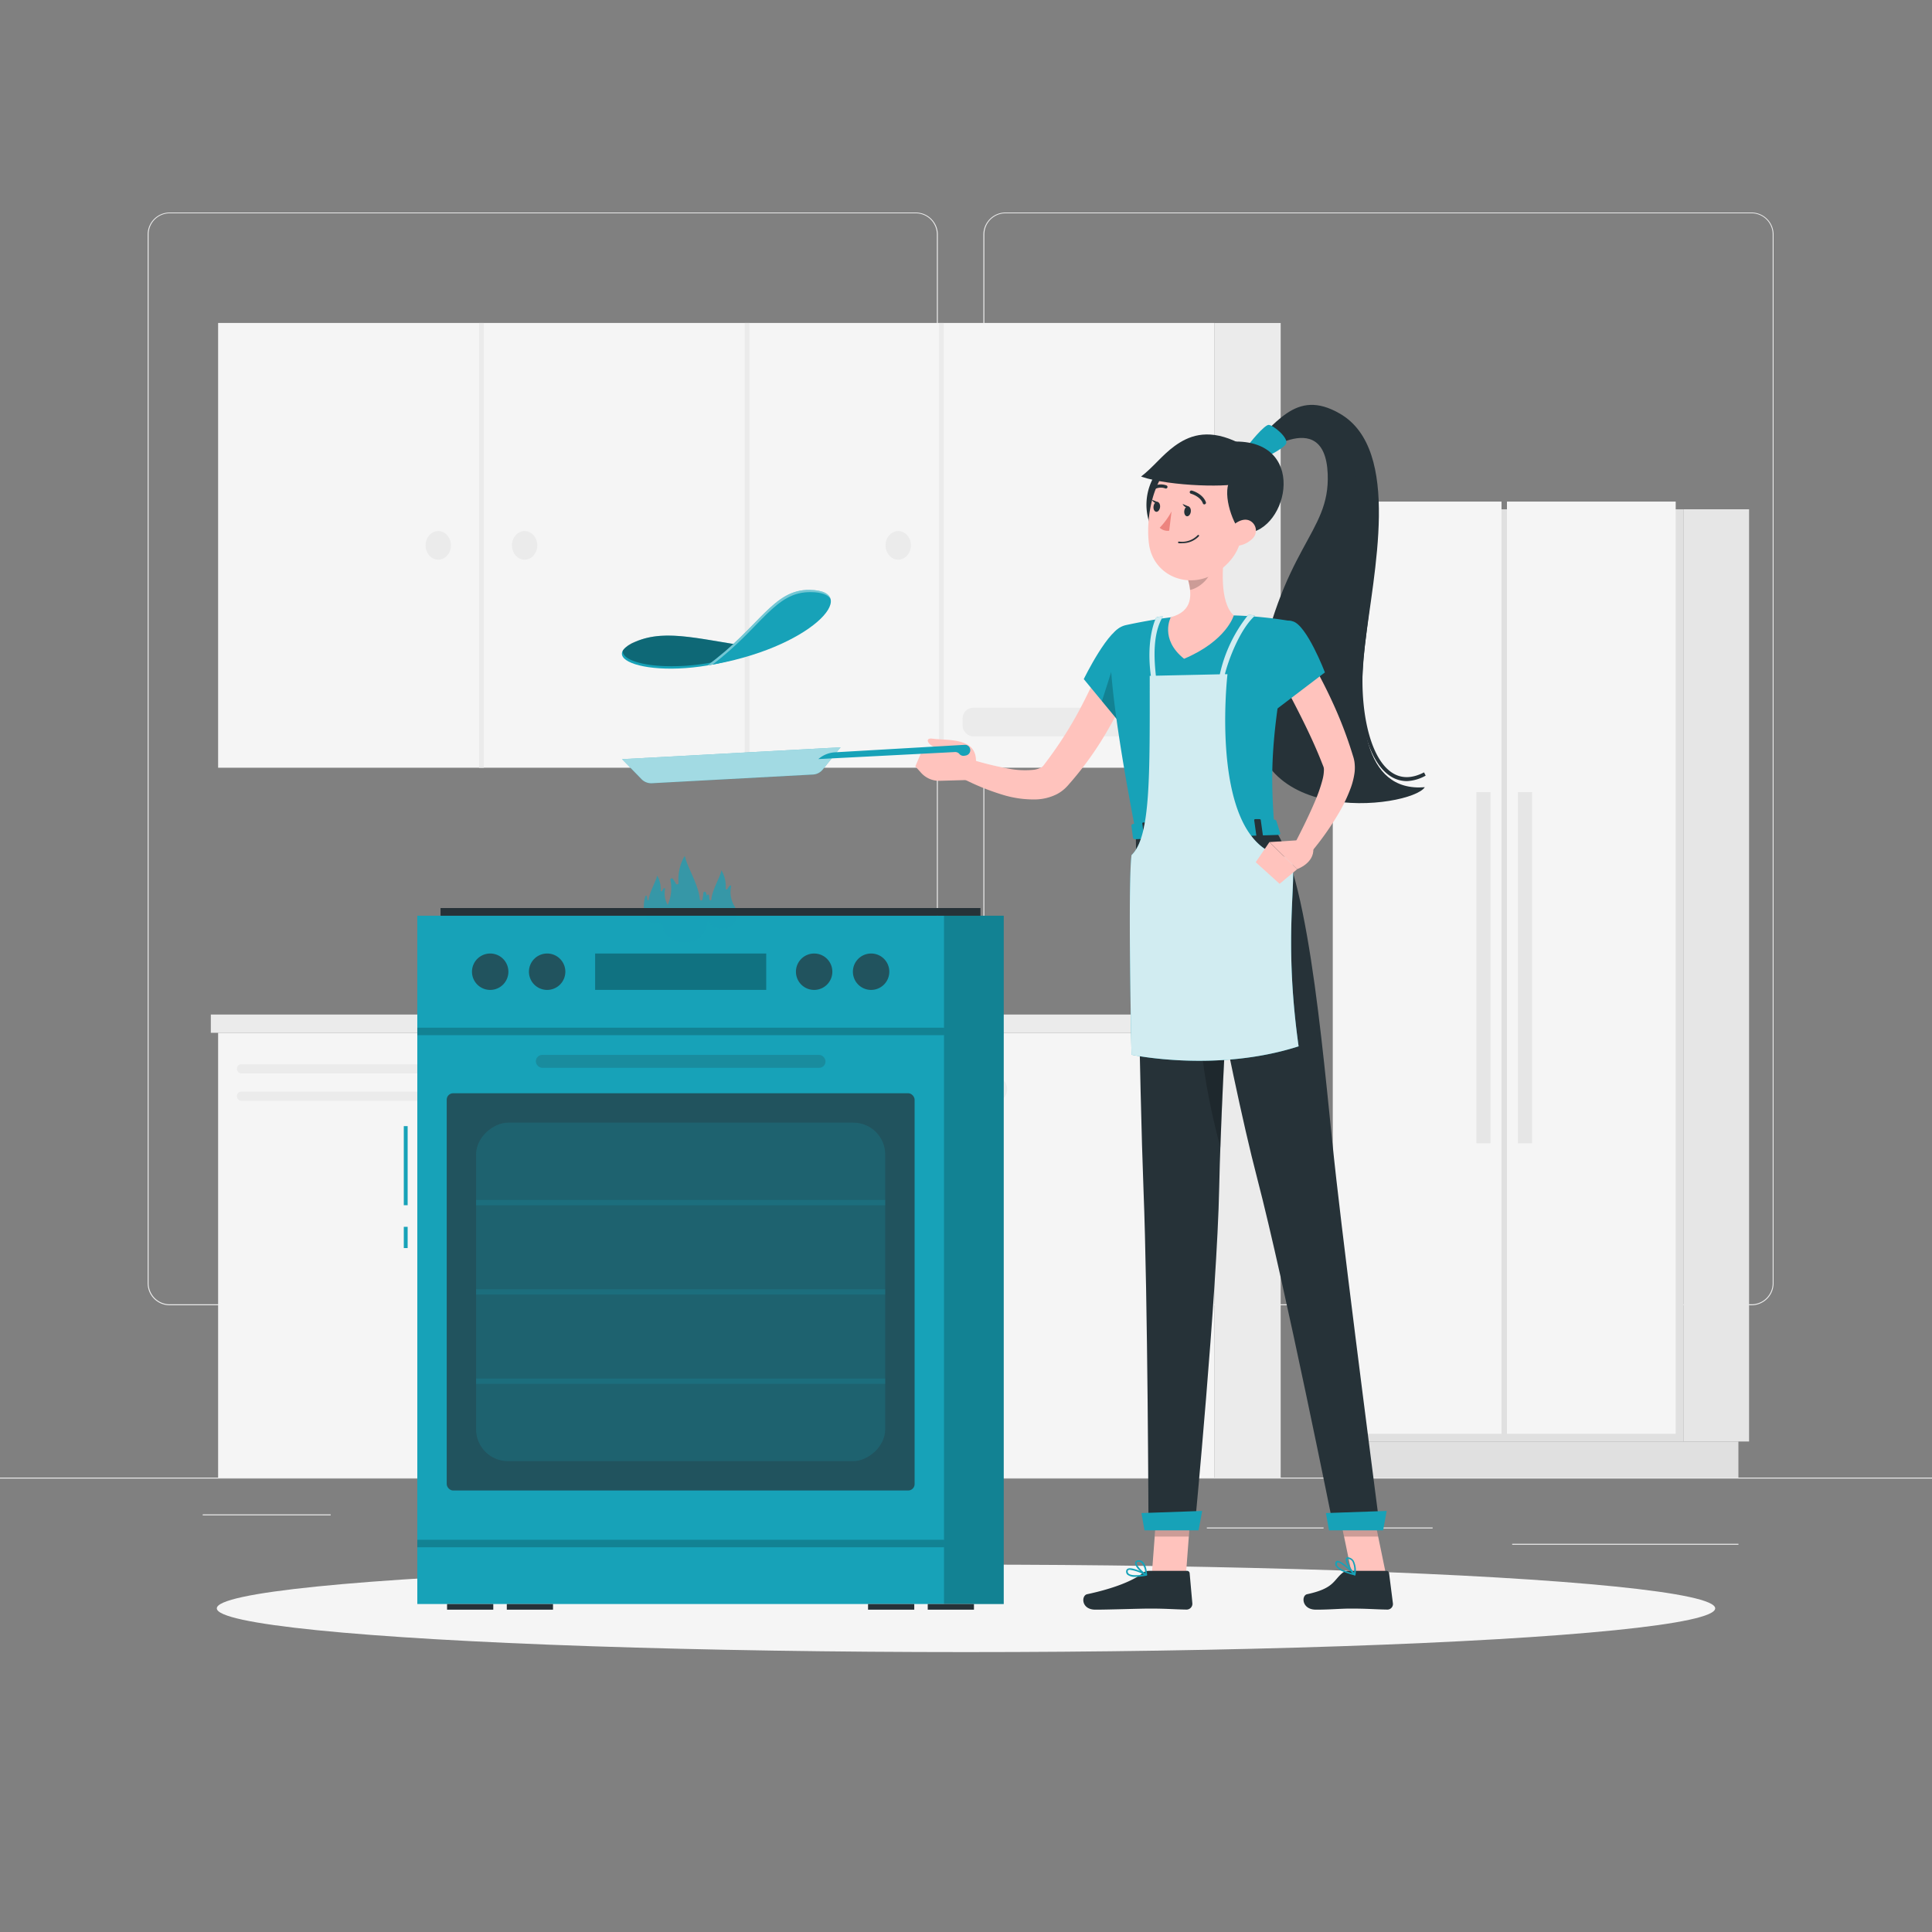 <svg xmlns="http://www.w3.org/2000/svg" viewBox="0 0 500 500"><rect x="0" y="0" width="500" height="500" fill="#808080" stroke="none"/><g id="freepik--background-complete--inject-2"><rect y="382.4" width="500" height="0.25" style="fill:#ebebeb"></rect><rect x="52.46" y="391.92" width="33.12" height="0.25" style="fill:#ebebeb"></rect><rect x="171.14" y="389.21" width="46.75" height="0.25" style="fill:#ebebeb"></rect><rect x="112.8" y="399.65" width="19.19" height="0.25" style="fill:#ebebeb"></rect><rect x="312.33" y="395.31" width="30.21" height="0.25" style="fill:#ebebeb"></rect><rect x="351.44" y="395.31" width="19.32" height="0.25" style="fill:#ebebeb"></rect><rect x="391.35" y="399.53" width="58.56" height="0.25" style="fill:#ebebeb"></rect><path d="M237,337.8H43.91a5.71,5.71,0,0,1-5.7-5.71V60.66A5.71,5.71,0,0,1,43.91,55H237a5.71,5.71,0,0,1,5.71,5.71V332.09A5.71,5.71,0,0,1,237,337.8ZM43.91,55.2a5.46,5.46,0,0,0-5.45,5.46V332.09a5.46,5.46,0,0,0,5.45,5.46H237a5.47,5.47,0,0,0,5.46-5.46V60.66A5.47,5.47,0,0,0,237,55.2Z" style="fill:#ebebeb"></path><path d="M453.31,337.8H260.21a5.72,5.72,0,0,1-5.71-5.71V60.66A5.72,5.72,0,0,1,260.21,55h193.1A5.71,5.71,0,0,1,459,60.66V332.09A5.71,5.71,0,0,1,453.31,337.8ZM260.21,55.2a5.47,5.47,0,0,0-5.46,5.46V332.09a5.47,5.47,0,0,0,5.46,5.46h193.1a5.47,5.47,0,0,0,5.46-5.46V60.66a5.47,5.47,0,0,0-5.46-5.46Z" style="fill:#ebebeb"></path><rect x="56.45" y="83.58" width="257.87" height="115.11" style="fill:#f5f5f5"></rect><rect x="314.32" y="83.58" width="17.13" height="115.11" transform="translate(645.76 282.28) rotate(180)" style="fill:#ebebeb"></rect><rect x="243.02" y="83.58" width="1.23" height="115.11" transform="translate(487.27 282.28) rotate(180)" style="fill:#ebebeb"></rect><rect x="192.74" y="83.58" width="1.23" height="115.11" transform="translate(386.71 282.28) rotate(180)" style="fill:#ebebeb"></rect><rect x="123.98" y="83.58" width="1.23" height="115.11" transform="translate(249.19 282.28) rotate(180)" style="fill:#ebebeb"></rect><ellipse cx="113.42" cy="141.14" rx="3.28" ry="3.7" style="fill:#ebebeb"></ellipse><ellipse cx="135.77" cy="141.14" rx="3.28" ry="3.7" style="fill:#ebebeb"></ellipse><ellipse cx="232.46" cy="141.14" rx="3.28" ry="3.7" style="fill:#ebebeb"></ellipse><rect x="249.11" y="183.18" width="60.35" height="7.39" rx="2.72" style="fill:#ebebeb"></rect><rect x="56.45" y="267.28" width="257.87" height="115.11" transform="translate(370.77 649.68) rotate(180)" style="fill:#f5f5f5"></rect><rect x="314.32" y="267.28" width="17.13" height="115.11" transform="translate(645.76 649.68) rotate(180)" style="fill:#ebebeb"></rect><rect x="126.52" y="267.28" width="1.23" height="115.11" style="fill:#ebebeb"></rect><rect x="176.8" y="267.28" width="1.23" height="115.11" style="fill:#ebebeb"></rect><rect x="245.56" y="267.28" width="1.23" height="115.11" style="fill:#ebebeb"></rect><path d="M254.06,281.5a3.31,3.31,0,1,1,3.29,3.7A3.51,3.51,0,0,1,254.06,281.5Z" style="fill:#ebebeb"></path><ellipse cx="235" cy="281.5" rx="3.28" ry="3.7" style="fill:#ebebeb"></ellipse><ellipse cx="167.83" cy="281.5" rx="3.28" ry="3.7" style="fill:#ebebeb"></ellipse><rect x="61.31" y="275.41" width="60.35" height="2.39" rx="1.13" transform="translate(182.98 553.22) rotate(180)" style="fill:#ebebeb"></rect><rect x="61.31" y="282.5" width="60.35" height="2.39" rx="1.13" transform="translate(182.98 567.39) rotate(180)" style="fill:#ebebeb"></rect><rect x="54.56" y="262.56" width="261.48" height="4.73" style="fill:#ebebeb"></rect><rect x="316.04" y="262.56" width="17.18" height="4.73" transform="translate(649.26 529.84) rotate(180)" style="fill:#e0e0e0"></rect><rect x="348.33" y="131.81" width="87.33" height="241.26" style="fill:#e0e0e0"></rect><rect x="344.92" y="129.81" width="43.67" height="241.26" style="fill:#f5f5f5"></rect><rect x="390" y="129.81" width="43.67" height="241.26" style="fill:#f5f5f5"></rect><rect x="392.84" y="205" width="3.66" height="90.88" style="fill:#e6e6e6"></rect><rect x="382.09" y="205" width="3.66" height="90.88" style="fill:#e6e6e6"></rect><rect x="435.67" y="131.81" width="17" height="241.26" transform="translate(888.33 504.87) rotate(180)" style="fill:#e6e6e6"></rect><rect x="352.08" y="373.07" width="97.82" height="9.33" style="fill:#e0e0e0"></rect></g><g id="freepik--Shadow--inject-2"><ellipse id="freepik--path--inject-2" cx="250" cy="416.24" rx="193.89" ry="11.32" style="fill:#f5f5f5"></ellipse></g><g id="freepik--Oven--inject-2"><rect x="104.5" y="291.44" width="1" height="20.47" style="fill:#17A2B8"></rect><rect x="104.5" y="317.5" width="1" height="5.5" style="fill:#17A2B8"></rect><rect x="108" y="236.99" width="151.76" height="178.13" style="fill:#17A2B8"></rect><path d="M190,234.38a6.92,6.92,0,0,1-.79-4.95.24.24,0,0,0-.43-.18,9,9,0,0,0-.54.83.24.24,0,0,1-.44-.13,8,8,0,0,0-1.11-4.74c-.18,1.6-2.36,4.93-2.59,7.57a.24.24,0,0,1-.48,0,9.12,9.12,0,0,1-.13-1.05.24.24,0,0,0-.47-.05,2.17,2.17,0,0,1-.07.24q-.1-.45-.24-.87a.35.35,0,0,0-.69.08,11.92,11.92,0,0,1-.21,1.56.35.35,0,0,1-.7,0c-.34-3.78-3.36-8.51-3.82-11a.11.11,0,0,0-.2,0,12.15,12.15,0,0,0-1.49,6.81.36.36,0,0,1-.67.2,11.15,11.15,0,0,0-.79-1.25.36.36,0,0,0-.64.28,10.67,10.67,0,0,1-.71,6.5.36.36,0,0,1,0-.09,5.73,5.73,0,0,1-.66-4.09.2.2,0,0,0-.35-.15,7.1,7.1,0,0,0-.44.69.2.2,0,0,1-.37-.1,6.54,6.54,0,0,0-.92-3.92c-.14,1.32-1.94,4.07-2.14,6.25a.2.2,0,0,1-.39,0,8.62,8.62,0,0,1-.11-.87.2.2,0,0,0-.39,0c-.91,2.88-.44,7.38,3.3,7.08a4.3,4.3,0,0,0,1-.2c.11,2.54,1.92,4.79,5.48,5.07,4,.32,5.87-2.33,6.46-5.63a3.61,3.61,0,0,0,3.78,2.07C190.53,240,191.5,236.82,190,234.38Z" style="fill:#17A2B8;opacity:0.7"></path><rect x="114.01" y="235" width="139.73" height="1.99" style="fill:#263238"></rect><rect x="244.31" y="236.99" width="15.46" height="178.13" style="opacity:0.2"></rect><rect x="108" y="265.96" width="136.31" height="1.93" transform="translate(352.31 533.86) rotate(180)" style="opacity:0.2"></rect><rect x="154.01" y="246.77" width="44.28" height="9.41" transform="translate(352.31 502.95) rotate(180)" style="opacity:0.3"></rect><rect x="108" y="398.49" width="136.31" height="1.93" transform="translate(352.31 798.92) rotate(180)" style="opacity:0.2"></rect><rect x="115.61" y="282.93" width="121.09" height="102.81" rx="1.66" transform="translate(352.31 668.67) rotate(180)" style="fill:#263238;opacity:0.7"></rect><rect x="138.67" y="273.01" width="74.96" height="3.34" rx="1.64" transform="translate(352.31 549.36) rotate(180)" style="fill:#263238;opacity:0.2"></rect><rect x="132.36" y="281.4" width="87.6" height="105.88" rx="8.24" transform="translate(510.49 158.18) rotate(90)" style="fill:#17A2B8;opacity:0.2"></rect><rect x="175.47" y="281.4" width="1.38" height="105.88" transform="translate(510.49 158.18) rotate(90)" style="fill:#17A2B8;opacity:0.2"></rect><rect x="175.47" y="304.5" width="1.38" height="105.88" transform="translate(533.59 181.29) rotate(90)" style="fill:#17A2B8;opacity:0.2"></rect><rect x="175.47" y="258.29" width="1.38" height="105.88" transform="translate(487.38 135.08) rotate(90)" style="fill:#17A2B8;opacity:0.2"></rect><rect x="115.7" y="415.12" width="11.96" height="1.46" style="fill:#263238"></rect><rect x="224.65" y="415.12" width="11.96" height="1.46" style="fill:#263238"></rect><rect x="240.1" y="415.12" width="11.96" height="1.46" style="fill:#263238"></rect><rect x="131.16" y="415.12" width="11.96" height="1.46" style="fill:#263238"></rect><path d="M146.31,251.48a4.71,4.71,0,1,1-4.7-4.71A4.7,4.7,0,0,1,146.31,251.48Z" style="fill:#263238;opacity:0.7"></path><path d="M131.57,251.48a4.71,4.71,0,1,1-4.71-4.71A4.7,4.7,0,0,1,131.57,251.48Z" style="fill:#263238;opacity:0.7"></path><path d="M230.15,251.48a4.71,4.71,0,1,1-4.7-4.71A4.69,4.69,0,0,1,230.15,251.48Z" style="fill:#263238;opacity:0.7"></path><path d="M215.41,251.48a4.71,4.71,0,1,1-4.71-4.71A4.7,4.7,0,0,1,215.41,251.48Z" style="fill:#263238;opacity:0.7"></path></g><g id="freepik--Character--inject-2"><path d="M353.25,166.93c2.09-18.27,9.68-50.51-6.47-59.87-11.77-6.82-16.57,3.21-24.85,9.89l2.75,1.68s18.18-14.24,18.93,4c.64,15.76-12.08,18.37-18.61,55.56s40.21,31,43.74,25.54C352.71,205.07,351.17,185.21,353.25,166.93Z" style="fill:#263238"></path><path d="M322.15,116.42c1.26-1.9,5.07-6.43,6.16-6.46s5.11,3.26,4.56,4.79-7.36,4.55-7.36,4.55Z" style="fill:#17A2B8"></path><path d="M364.11,202.15a7.79,7.79,0,0,1-4.47-1.41c-6.46-4.4-8.77-18.4-7.71-30,.22-2.37.54-5,.89-7.78,2-15.87,4.65-37.61-9-45l.44-.83c14.2,7.68,11.46,29.79,9.46,45.93-.34,2.77-.67,5.39-.88,7.75-1,11.27,1.14,24.88,7.3,29.08,2.4,1.63,5.22,1.65,8.4,0l.42.84A10.82,10.82,0,0,1,364.11,202.15Z" style="fill:#263238"></path><path d="M338.48,169.63a121.5,121.5,0,0,1,6.44,12.25,107.52,107.52,0,0,1,5,13l.26.84.07.22.11.4c.07.27.11.52.16.77a11,11,0,0,1,.06,2.66,18.61,18.61,0,0,1-1,4.12,40.52,40.52,0,0,1-3.15,6.62,75.49,75.49,0,0,1-8.15,11.26l-3.65-2.58c2-3.85,4-7.83,5.66-11.74a40.13,40.13,0,0,0,2-5.76,10.57,10.57,0,0,0,.34-2.45,2.41,2.41,0,0,0-.08-.69s0,0,0,0h0l-.06-.17-.3-.75c-1.56-4-3.38-7.91-5.32-11.8s-4-7.8-6.09-11.48Z" style="fill:#ffc3bd"></path><path d="M293.75,174.31c-.52,1.39-1,2.57-1.55,3.81s-1.1,2.44-1.67,3.64c-1.15,2.4-2.45,4.74-3.77,7.05A86.2,86.2,0,0,1,277.48,202l-.67.77-.33.38-.17.19-.28.3a9.75,9.75,0,0,1-2.57,1.92,13,13,0,0,1-5.27,1.33,27.16,27.16,0,0,1-8.75-1.22A61.64,61.64,0,0,1,244.79,199l2-4A84.81,84.81,0,0,0,261,198.92a22.3,22.3,0,0,0,6.52.3,5.38,5.38,0,0,0,2.1-.7,1.87,1.87,0,0,0,.45-.43l1-1.33A102.14,102.14,0,0,0,279,184.41c1.18-2.16,2.27-4.38,3.35-6.6.53-1.11,1.05-2.23,1.55-3.35s1-2.29,1.41-3.3Z" style="fill:#ffc3bd"></path><path d="M290.88,162.22c-3.75-.13-10.4,13.53-10.4,13.53l9.78,11.86s11.4-14.31,9.84-18.93C298.47,163.86,296.36,162.41,290.88,162.22Z" style="fill:#17A2B8"></path><polygon points="290.26 165.52 285.18 181.45 289.76 186.99 290.26 165.52" style="opacity:0.2"></polygon><path d="M247.5,194l-9.11.82-1.5,3.51,1.49,1.67a6.23,6.23,0,0,0,4.83,2.07l9.18-.26-.2-3a2,2,0,0,0-.48-1.18A19.54,19.54,0,0,0,247.5,194Z" style="fill:#ffc3bd"></path><path d="M250.76,198.84c-3.11-.55-2.79-3.42-8.67-5.41-2.08-.7-2.76-2.53-.88-2.27,4.13.55,11.76-.45,11.36,6.22C252.33,201.42,250.76,198.84,250.76,198.84Z" style="fill:#ffc3bd"></path><path d="M210.51,200.44l-41.85,2.26a3.49,3.49,0,0,1-2.67-1.09l-5-5.14,56.55-3.07L213,199.06A3.49,3.49,0,0,1,210.51,200.44Z" style="fill:#17A2B8"></path><path d="M210.51,200.44l-41.85,2.26a3.49,3.49,0,0,1-2.67-1.09l-5-5.14,56.55-3.07L213,199.06A3.49,3.49,0,0,1,210.51,200.44Z" style="fill:#fff;opacity:0.6"></path><path d="M211.79,196.45a7.16,7.16,0,0,1,4.26-1.75l33.58-1.94a1.33,1.33,0,0,1,1,.33h0a1.4,1.4,0,0,1-.65,2.43l-.38.07a1.41,1.41,0,0,1-1.29-.43l-.06-.08a1.4,1.4,0,0,0-1.11-.45l-35.34,1.82Z" style="fill:#17A2B8"></path><path d="M197.86,167.9c-16.25-2.23-25.16-5.31-33.31-1.87C151.88,171.4,174.9,177.73,197.86,167.9Z" style="fill:#17A2B8"></path><path d="M196.89,167.77c-18.32,7.41-36.28,4.7-35.7.61a7,7,0,0,1,3.37-2.34C172.53,162.66,181.26,165.56,196.89,167.77Z" style="opacity:0.2"></path><path d="M196.89,167.77c-18.32,7.41-36.28,4.7-35.7.61a7,7,0,0,1,3.37-2.34C172.53,162.66,181.26,165.56,196.89,167.77Z" style="opacity:0.2"></path><path d="M183,172.23c13.69-9.95,17-19.71,26.55-19.57C223.35,152.88,209.8,168,183,172.23Z" style="fill:#17A2B8"></path><path d="M209.59,152.66c-9.61-.15-12.86,9.62-26.55,19.57l1.33-.22c12.79-9.67,16.13-18.91,25.47-18.77,2.78,0,4.44.7,5.11,1.75C214.58,153.6,212.86,152.71,209.59,152.66Z" style="fill:#fff;opacity:0.4"></path><polygon points="306.92 407.56 298.09 407.56 299.63 387.12 308.46 387.12 306.92 407.56" style="fill:#ffc3bd"></polygon><path d="M297.29,406.54h9.91a.66.66,0,0,1,.68.6l.7,7.85a1.51,1.51,0,0,1-1.5,1.57c-3.46-.06-5.11-.26-9.48-.26-2.68,0-10.4.28-14.11.28s-3.7-3.67-2.14-4c7-1.49,12-3.54,14.43-5.5A2.45,2.45,0,0,1,297.29,406.54Z" style="fill:#263238"></path><g style="opacity:0.2"><polygon points="299.63 387.12 298.84 397.66 307.67 397.66 308.47 387.12 299.63 387.12"></polygon></g><path d="M287.34,166.6c-.2,5.58.77,18.62,6.64,49l35.84-1.07c-1-14.57-1.32-23.56,4.76-53.7a104.9,104.9,0,0,0-15.28-1.56,114.38,114.38,0,0,0-16.27.49c-4.15.5-8.62,1.36-11.56,2A5.18,5.18,0,0,0,287.34,166.6Z" style="fill:#17A2B8"></path><path d="M317.15,141c-.87,5.26-1.61,14.89,2.15,18.27,0,0-1.84,6.57-12.86,11.22C300,165.35,303,159.73,303,159.73c5.8-1.57,5.52-5.9,4.38-9.94Z" style="fill:#ffc3bd"></path><path d="M313.18,144.57l-5.77,5.22a15.41,15.41,0,0,1,.59,2.87c2.22-.39,5.21-2.93,5.38-5.27A8.05,8.05,0,0,0,313.18,144.57Z" style="opacity:0.2"></path><path d="M312.57,122.44c1.15,2.12-2.84,17.23-6.21,24.34-2.12-3.43-5.46-5-7.48-8.49a14.59,14.59,0,0,1,.72-16.4C304.2,115.44,311,119.47,312.57,122.44Z" style="fill:#263238"></path><path d="M323,131.11c-1.57,8.62-2.05,12.3-7,16.23-7.4,5.92-17.65,2.1-18.68-6.82-.93-8,1.8-20.77,10.71-23.21A12,12,0,0,1,323,131.11Z" style="fill:#ffc3bd"></path><path d="M318.63,123.78c-2.51,3.23,0,11.11,2.64,14.18,11.6,1.17,17.85-23.69-1.46-23.69C319.81,114.27,312.71,118.69,318.63,123.78Z" style="fill:#263238"></path><path d="M321.31,124.86c-2,1.36-18.6,1.09-26-1.53,3.2-2.46,5.41-5.52,8.68-7.9,3.45-2.5,8.13-4.55,15.39-1.37S324.09,123,321.31,124.86Z" style="fill:#263238"></path><path d="M293.94,215.57s.95,65.58,2,92.39c1.11,27.88,1.29,87.66,1.29,87.66h11.93s5.81-60.79,6.37-88.3c.61-30,4.68-92.53,4.68-92.53Z" style="fill:#263238"></path><polygon points="310.19 396.05 296.19 396.05 295.4 391.58 311.12 391.03 310.19 396.05" style="fill:#17A2B8"></polygon><path d="M318.79,238.21c-1.36-1.61-3-.77-5,3.81-6.81,15.64-1.82,40.6,2.07,55C316.47,279.1,317.76,255.52,318.79,238.21Z" style="opacity:0.2"></path><path d="M308.18,132.43c-.09.7-.53,1.23-1,1.18s-.77-.68-.69-1.38.53-1.24,1-1.18S308.26,131.72,308.18,132.43Z" style="fill:#263238"></path><path d="M300.22,131.27c-.09.71-.53,1.24-1,1.18s-.77-.67-.69-1.38.53-1.24,1-1.18S300.3,130.56,300.22,131.27Z" style="fill:#263238"></path><path d="M299.73,130l-1.64-.69S298.81,130.69,299.73,130Z" style="fill:#263238"></path><path d="M303.19,132.37a19.23,19.23,0,0,1-3.06,4.21,3.05,3.05,0,0,0,2.46.77Z" style="fill:#ed847e"></path><path d="M306.11,140.58a7.6,7.6,0,0,1-1.05,0,.22.22,0,0,1-.18-.24.22.22,0,0,1,.23-.18,5.62,5.62,0,0,0,4.83-1.64.21.21,0,1,1,.32.27A5.83,5.83,0,0,1,306.11,140.58Z" style="fill:#263238"></path><path d="M324,139.52a6.36,6.36,0,0,1-4.56,1.76c-2.25-.08-2.69-2.25-1.51-4,1.07-1.59,3.53-3.47,5.51-2.53A2.87,2.87,0,0,1,324,139.52Z" style="fill:#ffc3bd"></path><path d="M311.71,130.54a.41.41,0,0,1-.41-.28c-.66-1.81-3.06-2.49-3.09-2.49a.42.42,0,0,1-.29-.52.42.42,0,0,1,.51-.29c.12,0,2.85.8,3.65,3a.4.4,0,0,1-.25.53A.27.27,0,0,1,311.71,130.54Z" style="fill:#263238"></path><path d="M298.35,126.85a.45.45,0,0,1-.37-.2.42.42,0,0,1,.13-.57,4.17,4.17,0,0,1,3.79-.45.42.42,0,0,1,.21.56.42.42,0,0,1-.55.21h0a3.28,3.28,0,0,0-3,.38A.52.52,0,0,1,298.35,126.85Z" style="fill:#263238"></path><path d="M334.58,160.8c3.63,1,8.31,13.22,8.31,13.22l-13.64,10.37s-5.39-10.17-4-14.86C326.66,164.65,330.45,159.67,334.58,160.8Z" style="fill:#17A2B8"></path><path d="M293.89,408.08a3.16,3.16,0,0,1-2.11-.54,1.1,1.1,0,0,1-.33-1,.71.71,0,0,1,.39-.55c1.11-.6,4.53,1.2,4.92,1.41a.18.18,0,0,1,.1.21.24.24,0,0,1-.18.18A15.24,15.24,0,0,1,293.89,408.08Zm-1.48-1.82a.88.88,0,0,0-.39.07.27.27,0,0,0-.15.23.72.72,0,0,0,.2.67c.51.48,2,.56,3.93.24A10.82,10.82,0,0,0,292.41,406.26Z" style="fill:#17A2B8"></path><path d="M296.64,407.77a.11.11,0,0,1-.08,0c-1-.47-3-2.38-2.79-3.38.05-.23.24-.53.82-.59a1.48,1.48,0,0,1,1.14.36c1.06.93,1.13,3.31,1.13,3.41a.2.2,0,0,1-.1.18A.17.17,0,0,1,296.64,407.77Zm-1.91-3.58h-.12c-.39,0-.42.19-.43.24-.13.6,1.2,2.1,2.24,2.75a4.58,4.58,0,0,0-1-2.72A1,1,0,0,0,294.73,404.19Z" style="fill:#17A2B8"></path><polygon points="358.71 407.56 349.89 407.56 345.66 387.12 354.49 387.12 358.71 407.56" style="fill:#ffc3bd"></polygon><path d="M348.88,406.54h9.92a.68.68,0,0,1,.69.6l1,7.85a1.44,1.44,0,0,1-1.44,1.57c-3.46-.06-5.12-.26-9.48-.26-2.69,0-5.3.28-9,.28s-3.84-3.67-2.29-4c6.94-1.49,6.76-3.54,9.13-5.5A2.33,2.33,0,0,1,348.88,406.54Z" style="fill:#263238"></path><g style="opacity:0.2"><polygon points="345.67 387.12 347.84 397.66 356.67 397.66 354.5 387.12 345.67 387.12"></polygon></g><path d="M329.84,214.5c9.46,13.67,12.93,63.87,16,90.7,3.16,27.92,11.3,90.42,11.3,90.42H345.18S332.42,332,325.39,305.06c-7.77-29.74-18.5-90.56-18.5-90.56Z" style="fill:#263238"></path><polygon points="357.95 396.05 343.94 396.05 343.15 391.58 358.87 391.03 357.95 396.05" style="fill:#17A2B8"></polygon><path d="M347.75,406.79a4.37,4.37,0,0,1-2-1.42,1.17,1.17,0,0,1-.13-1.08.56.56,0,0,1,.49-.35c1.22-.07,4.26,3.07,4.6,3.43a.23.23,0,0,1,.06.24.17.17,0,0,1-.21.09A18.28,18.28,0,0,1,347.75,406.79Zm-1.1-2.33a.9.9,0,0,0-.41-.1.2.2,0,0,0-.19.15.73.73,0,0,0,.07.7c.41.67,1.83,1.37,3.85,1.92A15.51,15.51,0,0,0,346.65,404.46Z" style="fill:#17A2B8"></path><path d="M350.54,407.69a.24.24,0,0,1-.08-.06c-.92-.88-2.51-3.5-2.11-4.33.1-.2.34-.39.93-.19a2,2,0,0,1,1.06.82,5.86,5.86,0,0,1,.46,3.64.15.15,0,0,1-.13.13A.29.29,0,0,1,350.54,407.69Zm-1.2-4.14-.12-.05c-.39-.13-.45,0-.47,0-.25.5.78,2.46,1.68,3.51a5,5,0,0,0-.44-2.94A1.4,1.4,0,0,0,349.34,403.55Z" style="fill:#17A2B8"></path><path d="M307.69,131.11l-1.64-.69S306.77,131.85,307.69,131.11Z" style="fill:#263238"></path><path d="M330.3,212.38l1,3.18c.13.25-.16.51-.57.52l-36.89,1.1c-.32,0-.59-.14-.62-.34l-.42-3.2c0-.22.25-.42.6-.43l36.29-1.08A.66.66,0,0,1,330.3,212.38Z" style="fill:#17A2B8"></path><path d="M325.54,216.59l1,0c.2,0,.34-.11.32-.23l-.58-4.16c0-.12-.18-.22-.38-.21l-1,0c-.19,0-.34.11-.32.23l.58,4.16C325.18,216.5,325.35,216.59,325.54,216.59Z" style="fill:#263238"></path><path d="M296.59,217.45l1,0c.19,0,.33-.11.32-.23l-.58-4.16c0-.12-.19-.21-.39-.21l-1,0c-.19,0-.34.11-.32.23l.58,4.16C296.23,217.36,296.4,217.45,296.59,217.45Z" style="fill:#263238"></path><path d="M311.07,217l1,0c.19,0,.34-.11.32-.23l-.58-4.16c0-.12-.19-.22-.38-.21l-1,0c-.2,0-.34.11-.33.23l.58,4.16C310.7,216.93,310.87,217,311.07,217Z" style="fill:#263238"></path><path d="M334,221.89c-21.7-1.18-16.33-47.41-16.33-47.41H317c.91-3.66,3.86-11.61,7.77-15.12a4.39,4.39,0,0,0-1.76-.19,37.42,37.42,0,0,0-7.32,15.34l-16.55.36c-.43-4.09-.94-10.73,1.82-15.31a4.19,4.19,0,0,0-1.73.24s-2.73,5.19-1.39,15.1h-.29c0,25.72.28,41.68-4.71,46.39-1,7.91,0,51.68,0,51.68s21.82,4.69,43.24-2.18C331.84,240.65,336.22,225.57,334,221.89Z" style="fill:#17A2B8"></path><path d="M334,221.89c-21.7-1.18-16.33-47.41-16.33-47.41H317c.91-3.66,3.86-11.61,7.77-15.12a4.39,4.39,0,0,0-1.76-.19,37.42,37.42,0,0,0-7.32,15.34l-16.55.36c-.43-4.09-.94-10.73,1.82-15.31a4.19,4.19,0,0,0-1.73.24s-2.73,5.19-1.39,15.1h-.29c0,25.72.28,41.68-4.71,46.39-1,7.91,0,51.68,0,51.68s21.82,4.69,43.24-2.18C331.84,240.65,336.22,225.57,334,221.89Z" style="fill:#fff;opacity:0.8"></path><path d="M336.71,217.41l-8.18.52,7.16,7s4.41-1.49,4.2-5.3Z" style="fill:#ffc3bd"></path><polygon points="324.98 223.14 331.16 228.73 335.69 224.96 328.53 217.93 324.98 223.14" style="fill:#ffc3bd"></polygon></g></svg>